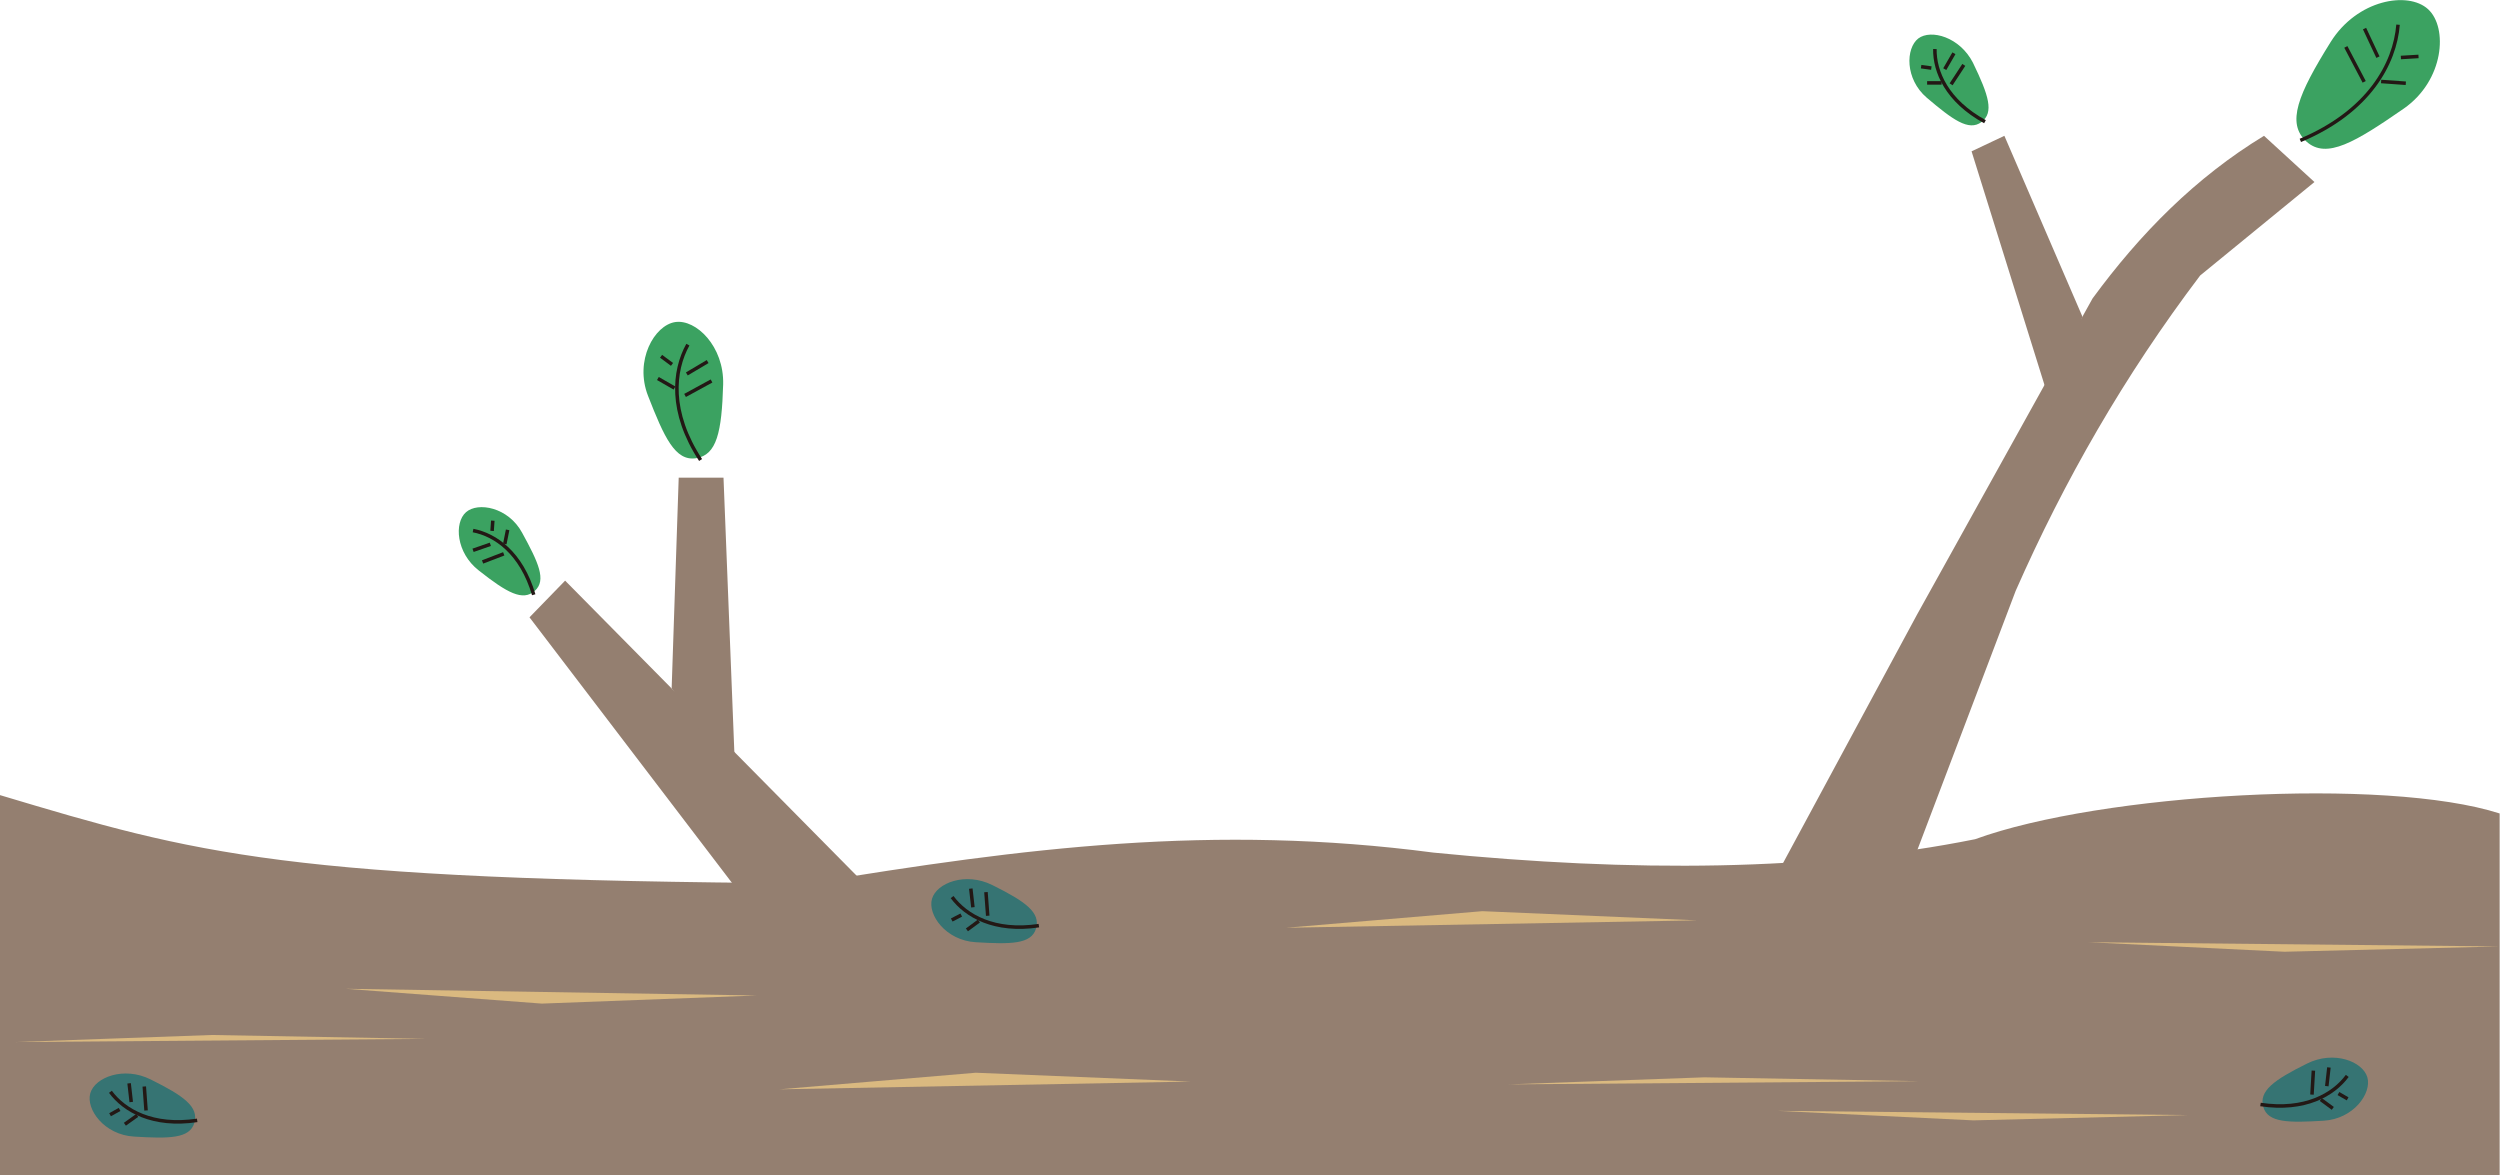 <?xml version="1.0" encoding="utf-8"?>
<!-- Generator: Adobe Illustrator 21.1.0, SVG Export Plug-In . SVG Version: 6.00 Build 0)  -->
<svg version="1.1" id="圖層_1" xmlns="http://www.w3.org/2000/svg" xmlns:xlink="http://www.w3.org/1999/xlink" x="0px" y="0px"
	 viewBox="0 0 708.7 333.2" style="enable-background:new 0 0 708.7 333.2;" xml:space="preserve">
<style type="text/css">
	.st0{fill:#947F70;}
	.st1{fill:#DAB980;}
	.st2{fill:#3BA261;}
	.st3{fill:none;stroke:#231815;stroke-miterlimit:10;}
	.st4{fill:#367473;}
</style>
<path class="st0" d="M0,225.4c55.8,16.7,80.6,24.1,229.3,25c61.4-10.1,114.7-16.9,177.1-8.7c56.4,5.6,108.3,5.3,153.5-3.8
	c35.6-13,116.3-17.7,148.7-7.3v102.6H0V225.4z"/>
<polygon class="st0" points="217.2,263 150.1,175 160.2,164.6 250.5,256 "/>
<path class="st0" d="M541.5,246.3l29.9-78.8c13.7-31.1,30.8-61,52.3-89.4l32.4-26.5l-14.3-13.1c-19.4,11.8-35.1,27.7-48.6,46.1
	l-49.8,89.7L496,262.2l40.6,6.2L541.5,246.3z"/>
<polygon class="st0" points="568.2,38.5 590.3,89.7 582.9,119.8 558.9,42.9 "/>
<polygon class="st1" points="98,280.3 214.5,282.2 153.6,284.5 "/>
<polygon class="st1" points="221,308.8 337.5,306.6 276.6,304.1 "/>
<path class="st1" d="M364.6,263l116.5-2.1l-60.9-2.6l0,0L364.6,263z"/>
<polygon class="st1" points="503.8,314.9 620.3,316.1 559.4,317.6 "/>
<polygon class="st1" points="592,267.1 708.5,268.3 647.6,269.8 "/>
<polygon class="st1" points="427.6,307.4 544.1,306.5 483.2,305.4 "/>
<polygon class="st1" points="4.4,295.4 120.9,294.5 60,293.4 "/>
<polygon class="st0" points="190.4,195.1 192.4,135.4 205.1,135.4 208.5,221.5 "/>
<g>
	<path class="st2" d="M151.6,167.5c3.4-3,1-8.1-3.6-16.5c-3.9-7.2-12.5-8.8-15.9-5.8s-2.8,11.5,3.6,16.5
		C143.8,168.1,148.2,170.5,151.6,167.5z"/>
	<path class="st3" d="M134.1,150.4c6.3,1.2,13.7,6.3,17.2,18.2"/>
	<line class="st3" x1="139" y1="154.3" x2="134.1" y2="156"/>
	<line class="st3" x1="139.7" y1="147.6" x2="139.5" y2="150.5"/>
	<line class="st3" x1="143.9" y1="150.2" x2="143.1" y2="154.2"/>
	<line class="st3" x1="142.8" y1="157" x2="136.8" y2="159.3"/>
</g>
<g>
	<path class="st2" d="M653.8,40.1c5.7,5.2,14,0.1,27.6-9.3c11.5-8,12.6-23,6.9-28.2c-5.7-5.2-20.1-2.7-27.6,9.3
		C651.4,26.8,648.1,34.9,653.8,40.1z"/>
	<path class="st3" d="M679.8,7c-0.9,11-8.2,24.6-27.7,32.8"/>
	<line class="st3" x1="674.1" y1="16.2" x2="670.3" y2="8.1"/>
	<line class="st3" x1="685.6" y1="16" x2="680.6" y2="16.3"/>
	<line class="st3" x1="682" y1="23.6" x2="675" y2="23.1"/>
	<line class="st3" x1="670.2" y1="23.2" x2="665" y2="13.3"/>
</g>
<g>
	<path class="st4" d="M641.6,313.8c1.3,4.5,7.2,4.5,17.1,3.9c8.5-0.5,13.7-7.8,12.4-12.3s-9.5-7.7-17.1-3.9
		C644.5,306.2,640.3,309.3,641.6,313.8z"/>
	<path class="st3" d="M665.4,305c-3.9,5.3-12,10-24.6,8.1"/>
	<line class="st3" x1="659.6" y1="307.9" x2="660.2" y2="302.6"/>
	<line class="st3" x1="665.5" y1="311.5" x2="662.9" y2="310"/>
	<line class="st3" x1="661.3" y1="314.2" x2="657.9" y2="311.7"/>
	<line class="st3" x1="655.4" y1="310.3" x2="655.8" y2="303.5"/>
</g>
<g>
	<path class="st2" d="M197.3,129.9c-5.9,0.9-9-5.9-13.6-17.7c-3.9-10,1.8-20,7.7-20.9s13.9,6.9,13.6,17.7
		C204.6,122.5,203.2,129,197.3,129.9z"/>
	<path class="st3" d="M195,97.7c-4.1,7.4-5.3,19.1,3.6,32.7"/>
	<line class="st3" x1="194.7" y1="106" x2="200.6" y2="102.5"/>
	<line class="st3" x1="187.4" y1="101" x2="190.5" y2="103.3"/>
	<line class="st3" x1="186.5" y1="107.3" x2="191.2" y2="110"/>
	<line class="st3" x1="194.2" y1="112.1" x2="201.7" y2="108"/>
</g>
<g>
	<path class="st2" d="M561.7,34.6c-3.6,2.7-8.2-0.7-15.5-6.9c-6.2-5.3-6-14-2.4-16.8c3.6-2.7,11.8-0.4,15.5,6.9
		C563.8,27.1,565.3,31.9,561.7,34.6z"/>
	<path class="st3" d="M548.5,13.9c-0.1,6.4,3.4,14.7,14.2,20.6"/>
	<line class="st3" x1="551.3" y1="19.6" x2="553.9" y2="15.1"/>
	<line class="st3" x1="544.6" y1="18.9" x2="547.5" y2="19.3"/>
	<line class="st3" x1="546.3" y1="23.5" x2="550.4" y2="23.5"/>
	<line class="st3" x1="553.1" y1="23.9" x2="556.7" y2="18.4"/>
</g>
<g>
	<path class="st4" d="M55.1,318.3c-1.3,4.5-7.2,4.5-17.1,3.9c-8.5-0.5-13.7-7.8-12.4-12.3s9.5-7.7,17.1-3.9
		C52.2,310.7,56.4,313.8,55.1,318.3z"/>
	<path class="st3" d="M31.3,309.5c3.9,5.3,12,10,24.6,8.1"/>
	<line class="st3" x1="37.2" y1="312.4" x2="36.6" y2="307.1"/>
	<line class="st3" x1="31.2" y1="316" x2="33.9" y2="314.5"/>
	<line class="st3" x1="35.4" y1="318.7" x2="38.9" y2="316.2"/>
	<line class="st3" x1="41.4" y1="314.8" x2="40.9" y2="308"/>
</g>
<g>
	<path class="st4" d="M293.7,263.2c-1.3,4.5-7.2,4.5-17.1,3.9c-8.5-0.5-13.7-7.8-12.4-12.3s9.5-7.7,17.1-3.9
		C290.8,255.6,295,258.7,293.7,263.2z"/>
	<path class="st3" d="M269.9,254.3c3.9,5.3,12,10,24.6,8.1"/>
	<line class="st3" x1="275.8" y1="257.2" x2="275.2" y2="251.9"/>
	<line class="st3" x1="269.8" y1="260.8" x2="272.5" y2="259.4"/>
	<line class="st3" x1="274.1" y1="263.6" x2="277.5" y2="261.1"/>
	<line class="st3" x1="280" y1="259.6" x2="279.5" y2="252.9"/>
</g>
</svg>

